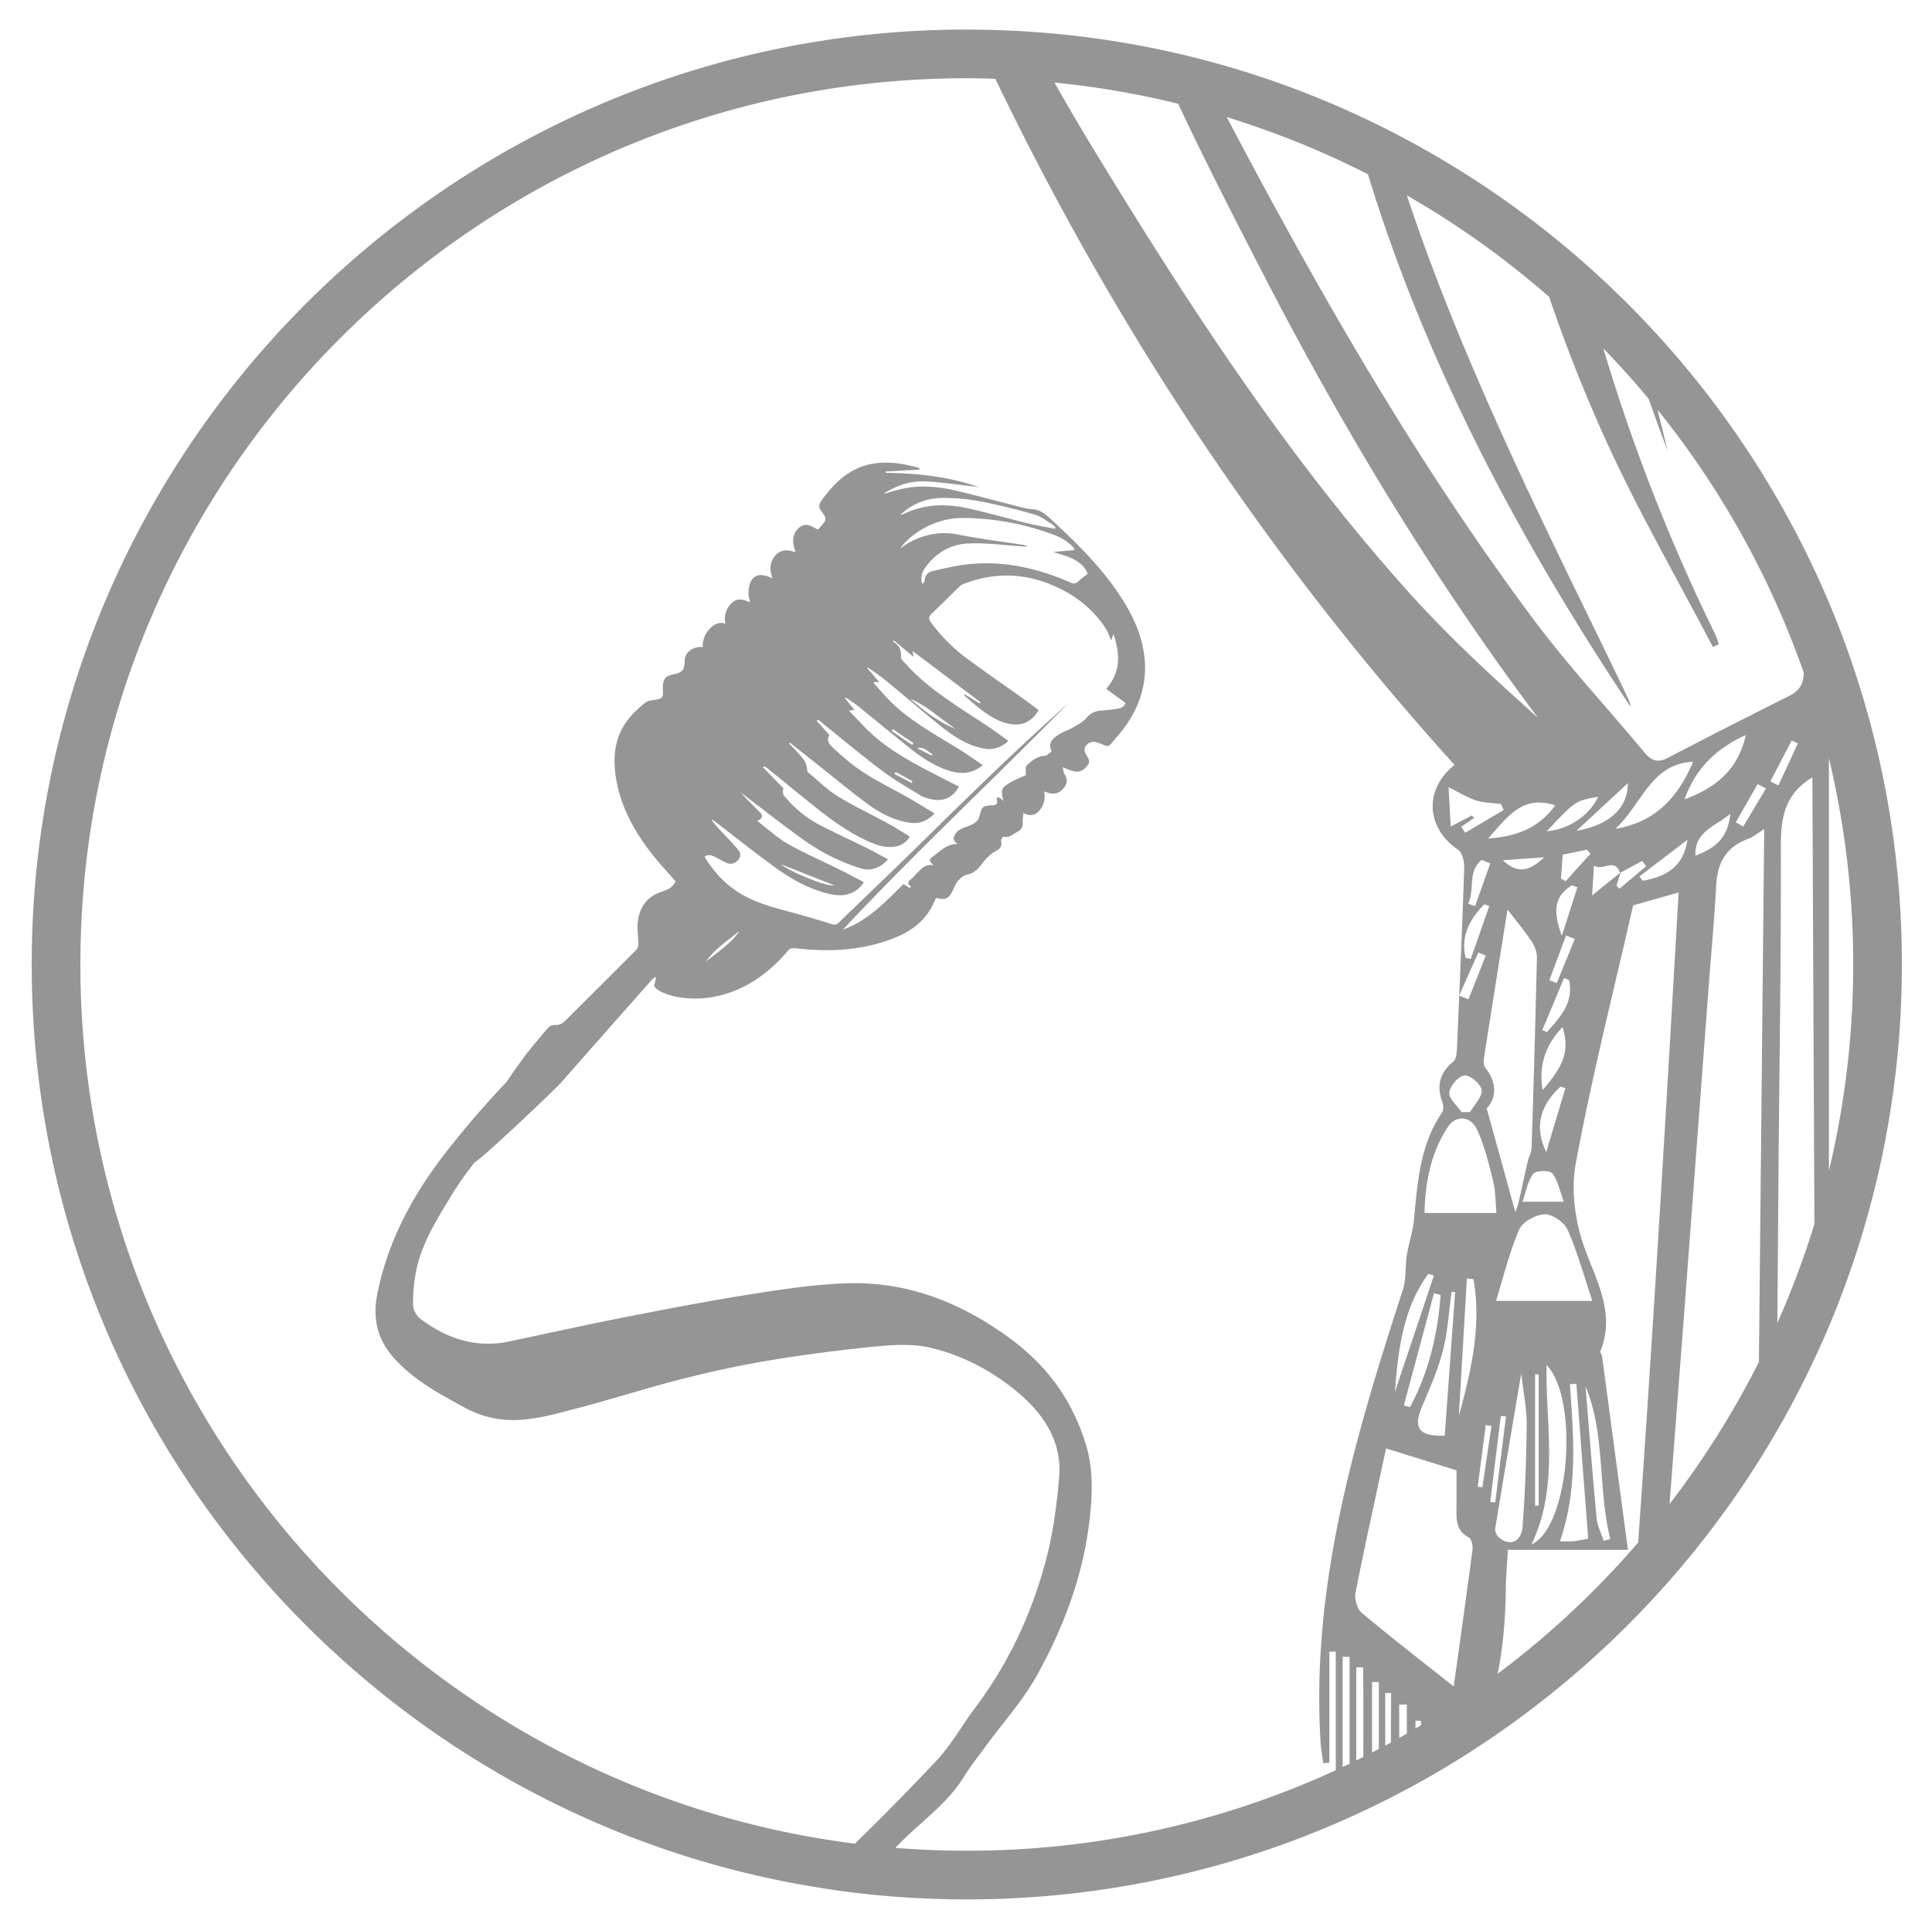 <svg version="1.2" baseProfile="tiny" xmlns="http://www.w3.org/2000/svg" width="65.375" height="65.23" viewBox="0 0 65.375 65.23"><path fill="#959595" d="M61.886 20.387a31.796 31.796 0 0 0-7.21-10.501 31.728 31.728 0 0 0-3.144-2.666 31.707 31.707 0 0 0-5.846-3.438 31.314 31.314 0 0 0-6.674-2.153 31.547 31.547 0 0 0-4.29-.564 31.47 31.47 0 0 0-1.824-.063L32.715 1C15.268 1 1.073 15.195 1.073 32.642c0 15.634 11.399 28.655 26.321 31.192.409.07.819.133 1.232.187 1.339.174 2.703.263 4.088.263 4.847 0 9.441-1.097 13.551-3.052.054-.026.108-.05.162-.077l.229-.113.216-.108c.062-.031.123-.06.184-.092l.29-.151.259-.137c.097-.052.195-.104.292-.158l.188-.105.302-.169.106-.061a31.958 31.958 0 0 0 7.782-6.323 31.866 31.866 0 0 0 3.839-5.286 32.167 32.167 0 0 0 1.771-3.555 31.474 31.474 0 0 0 2.47-12.255 31.452 31.452 0 0 0-2.469-12.255zM46.288 5.898c1.958 6.401 5.099 12.343 8.894 18.031-.026-.162-.096-.304-.165-.448-1.398-2.917-2.852-5.811-4.181-8.759-1.198-2.659-2.317-5.348-3.23-8.11a30.06 30.06 0 0 1 4.814 3.436 53.156 53.156 0 0 0 1.961 4.945c1.078 2.355 2.38 4.607 3.581 6.907l.203-.1c-.047-.124-.085-.252-.144-.371a62.618 62.618 0 0 1-3.768-9.639 30.8 30.8 0 0 1 1.537 1.712c.203.584.415 1.169.64 1.751-.113-.462-.228-.923-.342-1.385a30.005 30.005 0 0 1 4.948 8.898c-.005.382-.144.609-.487.782-1.371.69-2.74 1.382-4.099 2.095-.367.193-.581.098-.825-.198-1.242-1.5-2.578-2.928-3.738-4.487-3.986-5.351-7.281-11.116-10.377-16.995a30.006 30.006 0 0 1 4.778 1.935zm10.716 21.154c.38-1.069 1.073-1.715 2.073-2.178-.265 1.177-1 1.777-2.073 2.178zm1.546.491c-.073.733-.415 1.135-1.181 1.415-.037-.826.697-.997 1.181-1.415zm-3.729 1.999l-.001-.001-.948.765.067-1.015c.294.212.688-.288.881.25l.021-.017-.003.009.73-.395.133.18c-.302.253-.602.508-.903.763l-.1-.104.14-.444-.017.009zm-2.489 16.653c1.11 1.157.785 5.486-.511 6.079.952-1.988.472-4.053.511-6.079zm-.387 4.764v-4.443l.12-.001v4.443l-.12.001zm1.178-4.112l.218-.011.401 5.238c-.237.042-.371.075-.507.087-.14.012-.281.003-.45.003.611-1.768.461-3.543.338-5.317zm.528.074c.678 1.616.412 3.445.837 5.165l-.223.064c-.083-.262-.216-.52-.241-.788-.14-1.496-.254-2.998-.373-4.441zm-3.029-2.893c.241-.776.447-1.624.784-2.415.111-.26.562-.507.864-.515.261-.008.665.272.776.525.337.771.563 1.591.835 2.405h-3.259zm-2.099-.26l.224.061c-.098 1.332-.399 2.609-1.036 3.795l-.208-.057 1.02-3.799zM47.2 47.113c.114-1.471.283-2.841 1.131-4.001l.19.056-1.321 3.945zm.925.474c.264-.616.536-1.237.701-1.884.165-.644.201-1.321.293-1.984l.119.012-.351 4.857c-.884.032-1.078-.259-.762-1.001zm.077-6.535c.023-.982.195-2.009.794-2.915.27-.406.77-.371.987.101.254.546.397 1.151.543 1.74.082.332.075.687.112 1.074h-2.436zm.84-4.074c.021-.222.315-.564.512-.58.193-.016.563.3.583.496.021.233-.25.494-.393.743l-.285.003c-.151-.222-.436-.456-.417-.662zm.769-9.381l-.722.375-.073-1.33c.391.192.651.359.936.449.266.083.557.083.836.12l.093.204-1.3.767-.139-.2.432-.294-.063-.091zm.543.779c.644-.697 1.138-1.496 2.271-1.117-.544.75-1.294 1.058-2.271 1.117zm3.725-1.408c-.314.648-.983 1.096-1.74 1.165.97-1.032.97-1.032 1.74-1.165zm-1.756 12.02c-.415-.855-.206-1.578.481-2.21l.167.05c-.217.719-.433 1.44-.648 2.16zm.594 1.684h-1.401c.131-.368.182-.711.368-.946.091-.115.552-.124.641-.014.191.234.248.575.392.96zm-.718-3.781c-.146-.887.126-1.543.673-2.131.237.759.085 1.26-.673 2.131zm-1.35-7.777c.485-.034.872-.062 1.401-.097-.507.481-.89.566-1.401.097zm-.421.107l-.514 1.445a31.24 31.24 0 0 1-.234-.081c.228-.47-.026-1.093.456-1.482l.292.118zm-.201 1.384l.167.059-.626 1.792-.176-.041c-.17-.738.139-1.307.635-1.81zm.784.178c.279.365.567.708.815 1.077.105.156.184.367.18.551a628.724 628.724 0 0 1-.181 6.442c-.004.152-.094.301-.129.454-.105.456-.203.914-.307 1.37-.029.125-.076.245-.111.356l-.97-3.519c.29-.31.392-.815-.041-1.367-.063-.08-.068-.234-.051-.345.259-1.672.528-3.343.795-5.019zm1.336 4.147a18.61 18.61 0 0 1-.159-.067l.737-1.763.169.071c.167.764-.304 1.256-.747 1.759zm.33-1.659l-.25-.097.564-1.513.296.119-.61 1.491zm.171-1.597c-.334-.923-.211-1.352.337-1.71l.192.063-.529 1.647zm.131-1.85a12.89 12.89 0 0 1-.159-.091l.059-.809.818-.166c.041.045.081.092.12.137l-.838.929zm.365-1.707l1.738-1.611c.008.872-.671 1.429-1.738 1.611zm3.948-2.335c-.488 1.137-1.206 2.028-2.631 2.27.901-.832 1.201-2.207 2.631-2.27zm-.19 2.639c-.133.834-.609 1.23-1.515 1.387l-.111-.147 1.626-1.24zM39.867 3.511c.903 1.925 1.874 3.821 2.851 5.714 2.715 5.26 5.761 10.318 9.325 15.07-1.483-1.331-2.948-2.672-4.274-4.14-4.127-4.568-7.47-9.709-10.668-14.945a82.533 82.533 0 0 1-1.42-2.417c1.426.141 2.824.384 4.186.718zM45.2 59.912a29.808 29.808 0 0 1-12.485 2.725c-.814 0-1.621-.033-2.419-.098l.097-.098c.738-.768 1.644-1.369 2.217-2.296.227-.367.498-.706.752-1.054.583-.797 1.257-1.542 1.731-2.398.884-1.597 1.53-3.293 1.761-5.134.114-.918.156-1.824-.12-2.706-.459-1.473-1.301-2.639-2.583-3.575-1.672-1.22-3.471-1.915-5.524-1.845-1.108.038-2.216.212-3.314.385-1.404.223-2.8.493-4.195.767-1.296.255-2.585.539-3.876.814-1.13.241-2.118-.093-3.012-.76-.134-.1-.254-.315-.254-.477a5.77 5.77 0 0 1 .127-1.252c.208-.9.702-1.674 1.173-2.453.241-.397.511-.77.795-1.131.062.052 2.658-2.394 2.941-2.715 1.009-1.149 2.021-2.294 3.034-3.44.033-.038.074-.069.111-.102l.043.024c-.019.078-.032.158-.059.233-.108.32 2.479 1.322 4.545-1.179.051-.06.165-.063.242-.053 1.084.129 2.152.081 3.188-.292.561-.201 1.055-.505 1.371-1.036.073-.121.129-.254.192-.38.296.086.414.037.551-.227.06-.114.101-.242.18-.337.077-.09.185-.192.294-.213.223-.042.36-.16.493-.335.126-.169.277-.343.457-.445.164-.092.269-.157.221-.361-.01-.044.06-.155.071-.153.203.054.334-.088.488-.167.142-.072.183-.181.174-.329-.004-.091.012-.183.02-.304.257.138.435.068.581-.13a.73.73 0 0 0 .121-.601l.125.045c.2.066.367.03.515-.13.145-.158.17-.311.053-.496-.039-.062-.04-.145-.063-.235.159.057.274.115.397.14.198.041.34-.063.453-.218.094-.128.014-.23-.048-.335-.063-.106-.1-.212-.007-.324a.31.31 0 0 1 .345-.108c.096.026.189.062.282.101.089.039.154.024.217-.055.156-.196.331-.378.476-.581.483-.682.733-1.433.658-2.278-.067-.729-.349-1.378-.731-1.989-.683-1.088-1.593-1.973-2.533-2.832-.158-.145-.321-.241-.541-.256-.172-.012-.34-.058-.508-.101-.674-.17-1.345-.354-2.022-.515-.589-.14-1.188-.206-1.792-.089-.228.043-.451.119-.701.186.037-.029.052-.044.07-.054.416-.25.873-.393 1.354-.368.538.028 1.073.111 1.609.17.07.007.141.022.212.033-1.029-.362-2.095-.479-3.175-.492l.001-.046 1.131-.062.002-.058c-.132-.033-.264-.069-.397-.097-.693-.146-1.365-.126-1.985.267-.374.236-.656.563-.918.915-.108.145-.119.251-.004.397.178.228.168.273-.021.487-.035.042-.074.08-.111.121-.205-.125-.416-.249-.625-.075-.27.227-.24.527-.125.841-.273-.105-.518-.105-.709.133-.18.225-.166.476-.075.747-.064-.027-.109-.05-.156-.065-.308-.095-.488-.037-.6.223a1.01 1.01 0 0 0-.053.357c-.002.091.029.184.05.301-.314-.152-.493-.127-.667.071a.709.709 0 0 0-.166.65c-.376-.155-.805.364-.766.795-.291-.05-.599.161-.609.419-.018.38-.056.426-.432.51-.205.044-.303.164-.309.375-.003.067.002.134.003.201 0 .206-.028.232-.234.268-.124.022-.274.027-.362.1-.221.183-.442.378-.612.608-.429.576-.494 1.241-.385 1.93.159.996.634 1.846 1.25 2.625.244.308.515.595.773.891-.119.19-.176.245-.488.352-.504.173-.748.545-.798 1.049-.023.23.019.466.021.7 0 .07-.017.16-.062.205-.797.803-1.601 1.602-2.402 2.399-.091.092-.192.156-.334.153-.082-.002-.192.024-.24.08-.298.348-.599.693-.868 1.061-.19.258-.374.523-.556.79a32.5 32.5 0 0 0-2.067 2.402c-1.106 1.43-1.938 2.966-2.297 4.745-.183.899.003 1.639.687 2.333.669.68 1.466 1.106 2.271 1.543.325.176.692.308 1.056.37.96.161 1.877-.127 2.79-.364 1.178-.307 2.336-.684 3.516-.983.992-.251 1.997-.47 3.008-.636 1.2-.196 2.411-.351 3.621-.468.582-.056 1.197-.08 1.757.05 1.076.248 2.068.775 2.909 1.466.879.721 1.554 1.669 1.453 2.897-.08.963-.209 1.935-.459 2.864-.479 1.793-1.258 3.461-2.382 4.956-.444.592-.809 1.254-1.31 1.791a93.82 93.82 0 0 1-2.761 2.811C14.169 60.53 2.72 47.898 2.72 32.642c0-16.539 13.455-29.994 29.995-29.994.323 0 .645.007.964.017 4.027 8.368 9.143 16.144 15.539 23.224-1.039.829-.968 2.125.119 2.87.142.098.215.396.209.597a417.086 417.086 0 0 1-.168 4.333l.645-1.45.252.103-.584 1.479-.314-.126c-.024.579-.048 1.158-.074 1.737-.007.171-.019.411-.126.498-.467.378-.571.82-.371 1.369.038.105.047.268-.008.349-.756 1.104-.83 2.377-.954 3.645-.04.398-.176.787-.239 1.186-.061.388-.017.804-.135 1.171-1.616 4.982-3.112 9.985-2.784 15.321.015.235.059.469.089.704l.209-.016v-3.761l.216.001v4.013zM24.966 28.747c-.223-.261-.465-.508-.7-.761-.07-.078-.141-.157-.189-.265.044.031.089.061.131.093.668.512 1.326 1.039 2.008 1.534.555.402 1.152.742 1.83.902.413.097.799.066 1.104-.278.021-.023.038-.053.081-.114-.293-.153-.573-.305-.858-.446-.568-.282-1.153-.532-1.702-.846-.364-.207-.678-.5-1.045-.78.212-.104.174-.211.075-.309-.221-.22-.447-.433-.65-.674.041.034.081.071.124.103.695.525 1.375 1.066 2.086 1.567a6.77 6.77 0 0 0 1.883.922c.305.096.67-.023.903-.313-.254-.136-.498-.274-.75-.398-.522-.259-1.055-.5-1.573-.77a3.901 3.901 0 0 1-1.202-.997c-.038-.046-.022-.137-.032-.206l.042-.006-.711-.734.02-.035c.034.015.073.023.101.045.603.487 1.199.984 1.808 1.462.519.407 1.059.781 1.666 1.047.256.112.521.2.808.17a.696.696 0 0 0 .563-.345c-.244-.149-.479-.303-.726-.438-.566-.31-1.154-.584-1.702-.922-.358-.22-.664-.522-.989-.791-.028-.022-.058-.062-.058-.094.003-.295-.205-.469-.377-.664-.072-.082-.152-.157-.228-.236l.028-.031.98.778c.529.418 1.048.851 1.589 1.253.439.329.917.592 1.474.674.318.048.588-.047.847-.313-.367-.219-.708-.435-1.063-.629-.628-.348-1.277-.661-1.837-1.121a12.124 12.124 0 0 1-.576-.51c-.12-.11-.173-.245-.083-.393l-.432-.483.045-.042c.708.569 1.404 1.155 2.129 1.704.42.318.878.584 1.329.858.124.077.279.113.424.142.38.076.687-.075.89-.434-.34-.174-.68-.347-1.019-.523-.673-.352-1.334-.725-1.903-1.233-.272-.245-.515-.521-.802-.814l.186-.024-.315-.392a.355.355 0 0 0 .023-.031c.147.104.3.199.438.311.595.481 1.181.97 1.781 1.444.386.304.798.572 1.272.722.397.125.777.117 1.145-.188-.25-.169-.484-.335-.726-.488-.774-.485-1.587-.914-2.265-1.538-.251-.231-.47-.498-.703-.749a.757.757 0 0 1 .034-.045c.042.002.084.007.157.015l-.411-.484c.006-.006.01-.014.016-.021.219.157.444.305.652.477.616.504 1.218 1.031 1.842 1.528.414.331.858.624 1.391.735a.906.906 0 0 0 .874-.252c-.248-.177-.481-.354-.726-.515-.818-.542-1.662-1.047-2.383-1.72-.163-.152-.313-.318-.465-.48-.029-.031-.058-.079-.056-.116.014-.229-.052-.415-.279-.53l.044-.034c.206.175.414.348.658.552l-.032-.198c.784.591 1.541 1.164 2.3 1.735l-.029.043a85.481 85.481 0 0 0-.506-.311.411.411 0 0 1-.028.03c.198.167.39.342.596.498.294.222.608.415.98.479.404.068.738-.092.952-.473-.202-.149-.403-.304-.61-.451-.604-.431-1.216-.851-1.811-1.292a5.72 5.72 0 0 1-1.223-1.228c-.086-.119-.078-.193.027-.294.319-.301.626-.615.942-.919a.461.461 0 0 1 .155-.093c1.218-.465 2.384-.331 3.503.305.527.299.959.709 1.292 1.213.081.122.122.27.178.401l.082-.217c.219.67.257 1.283-.248 1.855l.645.472c-.013.11-.115.174-.238.196-.192.034-.387.052-.581.07a.657.657 0 0 0-.487.24c-.124.146-.313.241-.483.342-.143.084-.31.13-.448.22-.206.135-.403.289-.25.578l-.198.149c-.233-.011-.461.137-.649.328-.062.062-.021.223-.026.323-.179.084-.403.168-.598.293-.247.156-.247.212-.169.588-.027-.029-.053-.062-.086-.084-.032-.022-.071-.035-.106-.052-.012.032-.036.07-.027.097.047.153-.043.175-.157.182-.315.017-.35.039-.421.339-.053.223-.221.304-.41.374-.154.058-.313.095-.413.258-.077.127-.1.22.078.338-.374-.001-.582.232-.818.409-.169.13-.169.132-.001.311-.289-.054-.429.139-.588.296-.055.055-.102.122-.164.167-.114.079-.161.154 0 .266-.021.011-.041.024-.061.036a11.984 11.984 0 0 0-.204-.128c-.599.591-1.194 1.236-2.047 1.541 2.465-2.637 5.11-5.092 7.63-7.672-.561.514-1.126 1.022-1.681 1.542-.657.619-1.307 1.246-1.955 1.874-.612.593-1.216 1.196-1.827 1.791-.587.571-1.179 1.138-1.769 1.707-.176.169-.356.337-.528.513-.08.08-.145.092-.26.055-.498-.157-1-.302-1.505-.436-.527-.143-1.05-.288-1.528-.567-.535-.309-.937-.744-1.262-1.273.114-.087.225-.056.331-.006.135.065.265.143.4.206.145.066.274.046.393-.078.132-.13.097-.262.003-.371zm1.448.498l1.824.724c-.274.043-1.474-.451-1.824-.724zm3.855-3.052l.035-.065c.192.102.382.207.575.31l-.032.06-.578-.305zm-.095-1.452l.041-.063.693.473a1.33 1.33 0 0 1-.041.062c-.231-.158-.461-.316-.693-.472zm.858.581c.237-.061.361.112.521.208-.006.015-.014.029-.021.044-.167-.084-.333-.169-.5-.252zm-.236-1.671c.584.24 1.033.682 1.547 1.024-.583-.238-1.074-.618-1.547-1.024zm6.011-4.233c-.12.095-.222.165-.308.25-.089.086-.164.099-.281.046-1.13-.498-2.308-.756-3.546-.608-.37.043-.733.14-1.098.216-.17.038-.271.143-.287.324-.004.043-.038.085-.081.117a.6.6 0 0 1 .099-.546c.356-.505.864-.8 1.464-.824.62-.025 1.244.062 1.865.101.043.002.087.01.139-.009-.051-.015-.103-.037-.157-.045-.736-.114-1.476-.205-2.208-.351-.585-.114-1.114-.009-1.623.263-.112.058-.213.139-.318.208.123-.21.476-.51.816-.693a2.698 2.698 0 0 1 1.298-.337 8.89 8.89 0 0 1 3.118.586c.251.096.47.244.652.442l-.001.06-.711.062c.451.153.959.241 1.168.738zm-1.11-1.52c-.304-.061-.61-.111-.91-.184-.687-.167-1.366-.363-2.055-.514-.675-.147-1.352-.146-2.005.128-.09.038-.177.08-.269.109.421-.412.94-.594 1.515-.585.41.004.824.042 1.226.121.611.12 1.217.272 1.814.442.212.06.397.215.592.331.044.026.076.071.113.108-.006.016-.014.03-.021.044zM25.023 31.505c-.292.442-.741.711-1.136 1.041.299-.435.742-.71 1.136-1.041zm20.644 28.188l-.234.109v-3.729l.234.004v3.616zm.465-.23c-.079.041-.159.08-.239.119v-3.151l.23-.002c.017 1.009.01 2.022.009 3.034zm.525-.27l-.229.12v-2.384l.229.003v2.261zm.41-.219l-.194.104V57.3h.199c0 .558-.009 1.117-.005 1.674zm.538-.301l-.259.145v-1.125l.259-.003v.983zm.48-.284a18.58 18.58 0 0 1-.188.112v-.267l.188.006v.149zm1.741-5.939c-.207 1.577-.429 3.15-.635 4.628-1.055-.838-2.099-1.643-3.109-2.489-.157-.132-.256-.472-.214-.683.323-1.642.688-3.275 1.033-4.885l2.383.74v1.266c-.002.395-.02.779.418 1.008.091.048.142.28.124.415zm-.461-4.53l.271-4.646.223.018c.278 1.579-.077 3.106-.494 4.628zm.638 2.396l.271-2.085c.064.009.129.019.195.027l-.309 2.079-.157-.021zm.783-2.396l.174.021c-.123.971-.244 1.94-.364 2.91l-.169-.02c.118-.97.239-1.941.359-2.911zm.691-1.438c.069.626.187 1.188.183 1.748a53.714 53.714 0 0 1-.138 3.428c-.037.53-.43.692-.796.38-.076-.064-.146-.205-.132-.296.281-1.726.577-3.45.883-5.26zm3.955 5.724a30.131 30.131 0 0 1-4.754 4.442c.189-.932.264-1.889.275-2.859.004-.407.043-.813.071-1.336h4.062c-.303-2.27-.589-4.414-.877-6.557-.008-.059-.07-.129-.052-.173.576-1.436-.324-2.65-.676-3.914-.233-.841-.295-1.703-.158-2.444.539-2.913 1.271-5.79 1.94-8.724l1.539-.435c-.423 7.344-.851 14.662-1.37 22zm4.086-6.111a30.168 30.168 0 0 1-3.024 4.808l.422-5.507c.305-4.026.605-8.053.908-12.08.084-1.124.191-2.248.249-3.373.04-.773.366-1.297 1.104-1.563.147-.053.272-.165.52-.32l-.179 18.035zm-.531-18.121c-.084-.047-.167-.096-.25-.144l.736-1.292.283.147-.769 1.289zm.918-1.526l.722-1.387.211.094-.659 1.424a13.752 13.752 0 0 1-.274-.131zm.237 18.329l.039-5.166c.029-3.65.091-7.3.079-10.951-.003-.959.115-1.777 1.067-2.35.023 5.039.045 10.079.069 15.117a29.996 29.996 0 0 1-1.254 3.35zm1.744-19.121a29.96 29.96 0 0 1 .823 6.986 29.96 29.96 0 0 1-.823 6.986V25.656z"/></svg>